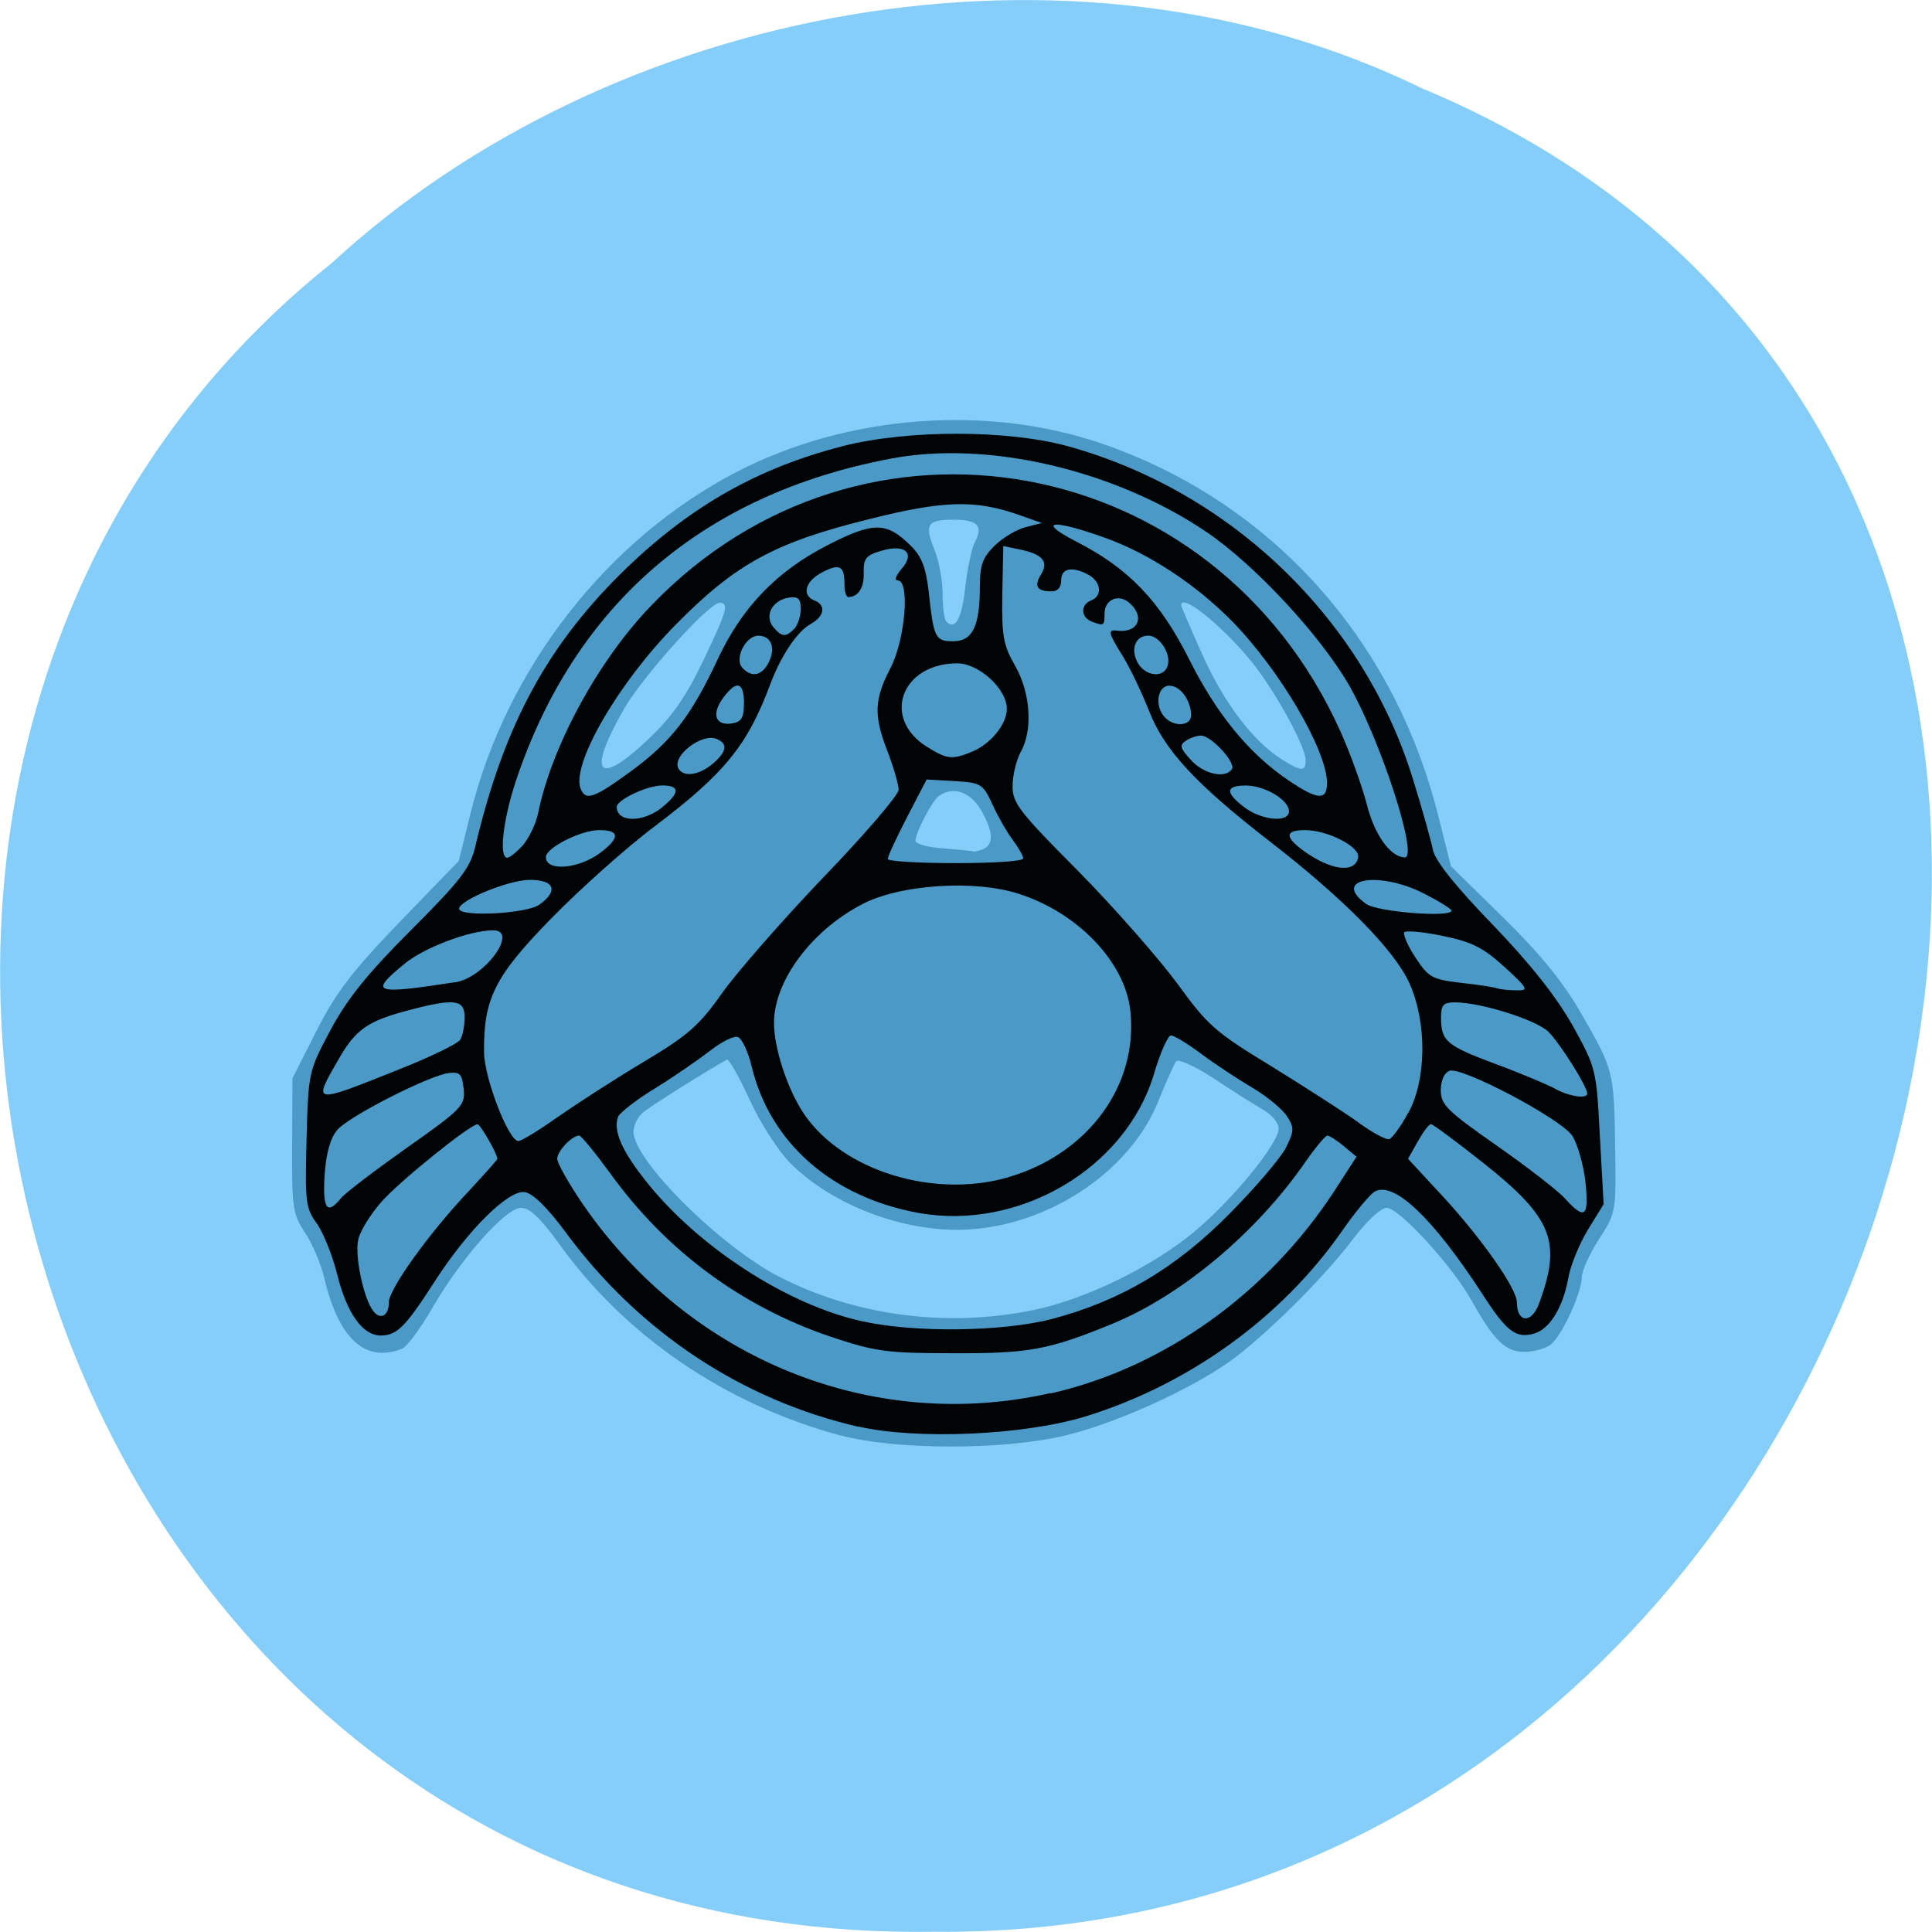 <svg xmlns="http://www.w3.org/2000/svg" viewBox="0 0 24 24"><path d="m 17.676 1.102 c 11.336 4.727 6.277 23.02 -6.07 22.895 c -11.227 0.184 -15.48 -14.355 -7.484 -20.73 c 3.457 -3.191 9.184 -4.305 13.555 -2.164" fill="#86cefa" fill-opacity="0.996"/><path d="m 10.441 17.832 c -1.426 -0.383 -2.676 -1.234 -3.5 -2.387 c -0.227 -0.313 -0.359 -0.441 -0.469 -0.441 c -0.191 0 -0.75 0.633 -1.105 1.25 c -0.145 0.25 -0.313 0.477 -0.371 0.5 c -0.457 0.18 -0.785 -0.117 -0.965 -0.867 c -0.043 -0.18 -0.148 -0.438 -0.242 -0.574 c -0.152 -0.23 -0.164 -0.309 -0.16 -1.082 l 0.004 -0.836 l 0.301 -0.594 c 0.242 -0.477 0.441 -0.734 1.031 -1.348 l 0.734 -0.758 l 0.145 -0.586 c 0.445 -1.809 1.699 -3.414 3.313 -4.25 c 1.379 -0.711 3.121 -0.84 4.555 -0.34 c 2.074 0.723 3.598 2.41 4.152 4.605 l 0.16 0.637 l 0.645 0.633 c 0.449 0.438 0.742 0.797 0.957 1.168 c 0.422 0.73 0.422 0.738 0.438 1.676 c 0.012 0.816 0.012 0.828 -0.199 1.152 c -0.117 0.18 -0.211 0.391 -0.215 0.469 c 0 0.199 -0.246 0.734 -0.387 0.844 c -0.063 0.047 -0.207 0.09 -0.324 0.09 c -0.234 0.004 -0.383 -0.141 -0.656 -0.633 c -0.242 -0.434 -0.902 -1.156 -1.059 -1.156 c -0.07 0 -0.25 0.168 -0.422 0.395 c -0.371 0.492 -1.117 1.227 -1.551 1.531 c -0.508 0.352 -1.387 0.746 -2 0.898 c -0.766 0.188 -2.109 0.188 -2.805 0.004 m 2.395 -1.559 c 0.645 -0.133 1.469 -0.535 1.996 -0.973 c 0.469 -0.391 1.047 -1.094 1.047 -1.281 c 0 -0.07 -0.09 -0.18 -0.207 -0.242 c -0.113 -0.066 -0.387 -0.238 -0.609 -0.387 c -0.223 -0.145 -0.43 -0.238 -0.457 -0.207 c -0.027 0.035 -0.121 0.246 -0.211 0.469 c -0.352 0.918 -1.434 1.621 -2.504 1.625 c -0.75 0.004 -1.594 -0.336 -2.086 -0.836 c -0.152 -0.156 -0.375 -0.508 -0.504 -0.793 c -0.129 -0.281 -0.254 -0.5 -0.277 -0.484 c -0.238 0.129 -0.949 0.578 -1.043 0.656 c -0.066 0.055 -0.117 0.164 -0.117 0.238 c 0 0.355 1.082 1.43 1.816 1.805 c 0.945 0.484 2.086 0.633 3.156 0.41 m -0.633 -5.723 c 0.141 -0.059 0.133 -0.223 -0.027 -0.496 c -0.133 -0.219 -0.34 -0.289 -0.516 -0.168 c -0.082 0.055 -0.293 0.457 -0.293 0.559 c 0 0.039 0.156 0.082 0.352 0.094 c 0.195 0.016 0.359 0.031 0.367 0.039 c 0.004 0.008 0.059 -0.008 0.117 -0.027 m -4.156 -1.367 c 0.297 -0.281 0.465 -0.523 0.68 -0.969 c 0.301 -0.629 0.328 -0.727 0.207 -0.727 c -0.133 0 -0.957 0.918 -1.184 1.313 c -0.469 0.816 -0.336 0.984 0.297 0.383 m 8.168 0.262 c 0 -0.172 -0.379 -0.863 -0.676 -1.23 c -0.359 -0.441 -0.871 -0.855 -0.871 -0.699 c 0 0.016 0.117 0.289 0.262 0.613 c 0.27 0.605 0.633 1.078 0.984 1.301 c 0.246 0.156 0.301 0.156 0.301 0.016 m -4.23 -2.148 c 0.027 -0.23 0.078 -0.484 0.121 -0.566 c 0.105 -0.203 0.035 -0.277 -0.27 -0.277 c -0.324 0 -0.359 0.059 -0.234 0.371 c 0.055 0.133 0.102 0.379 0.102 0.547 c 0 0.164 0.02 0.32 0.047 0.348 c 0.109 0.113 0.191 -0.031 0.234 -0.422" fill="#4a99c7"/><path d="m 10.66 17.723 c -1.441 -0.332 -2.719 -1.176 -3.629 -2.41 c -0.227 -0.309 -0.41 -0.488 -0.512 -0.504 c -0.203 -0.031 -0.715 0.477 -1.129 1.125 c -0.355 0.551 -0.461 0.656 -0.66 0.656 c -0.223 0 -0.418 -0.27 -0.539 -0.75 c -0.059 -0.242 -0.176 -0.531 -0.258 -0.645 c -0.137 -0.188 -0.145 -0.27 -0.125 -1.043 c 0.023 -0.832 0.023 -0.84 0.297 -1.355 c 0.207 -0.387 0.457 -0.699 1 -1.242 c 0.613 -0.613 0.734 -0.77 0.797 -1.031 c 0.363 -1.535 0.906 -2.531 1.902 -3.488 c 0.805 -0.766 1.625 -1.227 2.672 -1.496 c 0.805 -0.203 2.043 -0.203 2.793 0.004 c 2.031 0.563 3.676 2.152 4.285 4.141 c 0.113 0.363 0.223 0.758 0.246 0.871 c 0.027 0.137 0.277 0.449 0.742 0.93 c 0.477 0.496 0.793 0.898 0.996 1.258 c 0.289 0.523 0.293 0.539 0.336 1.371 l 0.047 0.844 l -0.195 0.316 c -0.105 0.172 -0.215 0.441 -0.242 0.59 c -0.066 0.375 -0.234 0.652 -0.434 0.703 c -0.223 0.059 -0.336 -0.027 -0.645 -0.508 c -0.609 -0.934 -1.09 -1.391 -1.328 -1.258 c -0.059 0.035 -0.246 0.258 -0.41 0.496 c -0.754 1.078 -1.906 1.906 -3.195 2.301 c -0.762 0.23 -2.082 0.289 -2.813 0.121 m 2.391 -0.41 c 1.41 -0.32 2.707 -1.25 3.539 -2.535 l 0.262 -0.406 l -0.156 -0.129 c -0.086 -0.074 -0.18 -0.133 -0.207 -0.133 c -0.023 0 -0.148 0.148 -0.273 0.328 c -0.613 0.887 -1.551 1.668 -2.422 2.02 c -0.777 0.316 -1.02 0.359 -1.957 0.355 c -0.824 0 -0.965 -0.02 -1.523 -0.207 c -1.102 -0.375 -2.035 -1.063 -2.727 -2.02 c -0.191 -0.262 -0.367 -0.477 -0.391 -0.477 c -0.094 0.004 -0.273 0.195 -0.273 0.289 c 0 0.055 0.148 0.316 0.328 0.578 c 1.332 1.922 3.598 2.832 5.801 2.332 m 0.023 -0.922 c 0.844 -0.223 1.539 -0.633 2.207 -1.313 c 0.32 -0.324 0.633 -0.691 0.695 -0.816 c 0.102 -0.207 0.102 -0.246 0.012 -0.387 c -0.055 -0.086 -0.246 -0.246 -0.426 -0.352 c -0.176 -0.105 -0.465 -0.293 -0.637 -0.422 c -0.172 -0.129 -0.34 -0.23 -0.379 -0.23 c -0.039 0 -0.133 0.215 -0.211 0.477 c -0.348 1.172 -1.676 1.953 -2.926 1.727 c -1.07 -0.195 -1.84 -0.867 -2.07 -1.813 c -0.043 -0.184 -0.121 -0.352 -0.172 -0.371 c -0.051 -0.02 -0.203 0.059 -0.344 0.168 c -0.141 0.109 -0.445 0.32 -0.68 0.465 c -0.234 0.141 -0.441 0.305 -0.465 0.355 c -0.063 0.176 0.043 0.422 0.355 0.813 c 0.645 0.809 1.746 1.523 2.668 1.727 c 0.652 0.148 1.754 0.133 2.371 -0.027 m -8.242 -0.207 c 0 -0.16 0.492 -0.848 0.977 -1.363 c 0.203 -0.219 0.371 -0.406 0.371 -0.418 c 0 -0.063 -0.211 -0.43 -0.246 -0.43 c -0.09 0 -0.973 0.711 -1.195 0.965 c -0.133 0.152 -0.262 0.359 -0.285 0.461 c -0.051 0.199 0.066 0.75 0.188 0.898 c 0.09 0.113 0.191 0.051 0.191 -0.113 m 14.285 0.023 c 0.289 -0.777 0.172 -1.07 -0.695 -1.758 c -0.332 -0.262 -0.621 -0.477 -0.645 -0.477 c -0.027 0 -0.098 0.098 -0.164 0.215 l -0.121 0.215 l 0.438 0.473 c 0.484 0.527 0.914 1.141 0.914 1.309 c 0 0.254 0.18 0.27 0.273 0.023 m 0.578 -1.527 c -0.027 -0.219 -0.102 -0.473 -0.164 -0.566 c -0.148 -0.215 -1.379 -0.863 -1.523 -0.805 c -0.066 0.023 -0.109 0.121 -0.109 0.242 c 0 0.18 0.082 0.258 0.691 0.684 c 0.379 0.266 0.766 0.563 0.855 0.664 c 0.246 0.27 0.297 0.227 0.25 -0.219 m -15.461 0.215 c 0.047 -0.063 0.418 -0.344 0.82 -0.629 c 0.688 -0.484 0.727 -0.527 0.707 -0.73 c -0.02 -0.188 -0.043 -0.215 -0.188 -0.199 c -0.242 0.031 -1.227 0.531 -1.379 0.703 c -0.086 0.098 -0.141 0.281 -0.16 0.559 c -0.027 0.422 0.027 0.508 0.199 0.297 m 8.309 -0.27 c 0.984 -0.293 1.602 -1.145 1.5 -2.066 c -0.066 -0.602 -0.652 -1.215 -1.383 -1.449 c -0.551 -0.18 -1.484 -0.117 -1.949 0.129 c -0.629 0.328 -1.09 0.949 -1.094 1.465 c -0.004 0.316 0.168 0.836 0.371 1.137 c 0.48 0.711 1.621 1.063 2.555 0.785 m -5.609 -0.746 c 0.234 -0.164 0.711 -0.473 1.066 -0.684 c 0.547 -0.328 0.688 -0.449 0.973 -0.855 c 0.184 -0.258 0.75 -0.906 1.262 -1.441 c 0.512 -0.531 0.93 -1.02 0.93 -1.082 c 0 -0.063 -0.059 -0.27 -0.133 -0.465 c -0.18 -0.457 -0.172 -0.656 0.031 -1.047 c 0.184 -0.352 0.246 -1.09 0.09 -1.09 c -0.043 0 -0.023 -0.059 0.047 -0.141 c 0.176 -0.199 0.047 -0.316 -0.25 -0.227 c -0.188 0.055 -0.223 0.094 -0.219 0.27 c 0.008 0.188 -0.066 0.301 -0.188 0.305 c -0.031 0 -0.051 -0.07 -0.051 -0.16 c 0 -0.23 -0.059 -0.262 -0.281 -0.145 c -0.207 0.109 -0.254 0.285 -0.09 0.348 c 0.148 0.059 0.121 0.199 -0.051 0.293 c -0.164 0.09 -0.367 0.395 -0.496 0.738 c -0.285 0.766 -0.566 1.113 -1.438 1.773 c -0.355 0.266 -0.934 0.785 -1.289 1.148 c -0.699 0.715 -0.84 0.996 -0.832 1.66 c 0.004 0.324 0.305 1.102 0.426 1.102 c 0.039 0 0.258 -0.133 0.492 -0.301 m 10.563 -0.047 c 0.227 -0.414 0.234 -1.117 0.016 -1.609 c -0.184 -0.41 -0.813 -1.051 -1.738 -1.766 c -0.922 -0.715 -1.309 -1.133 -1.5 -1.625 c -0.09 -0.227 -0.234 -0.527 -0.32 -0.668 c -0.184 -0.293 -0.195 -0.34 -0.078 -0.324 c 0.266 0.035 0.355 -0.176 0.152 -0.348 c -0.133 -0.113 -0.305 -0.039 -0.305 0.137 c 0 0.152 -0.008 0.156 -0.16 0.098 c -0.137 -0.055 -0.141 -0.207 -0.008 -0.262 c 0.145 -0.055 0.125 -0.23 -0.027 -0.316 c -0.207 -0.113 -0.344 -0.086 -0.344 0.066 c 0 0.09 -0.043 0.137 -0.121 0.137 c -0.18 0 -0.219 -0.063 -0.129 -0.211 c 0.098 -0.16 0.02 -0.25 -0.262 -0.309 l -0.207 -0.043 l -0.012 0.598 c -0.008 0.523 0.012 0.633 0.16 0.891 c 0.191 0.336 0.223 0.801 0.066 1.074 c -0.051 0.098 -0.098 0.281 -0.098 0.414 c -0.004 0.215 0.078 0.32 0.824 1.07 c 0.453 0.461 1 1.086 1.227 1.395 c 0.371 0.512 0.469 0.598 1.156 1.016 c 0.41 0.254 0.898 0.566 1.078 0.695 c 0.18 0.133 0.355 0.227 0.395 0.215 c 0.035 -0.012 0.145 -0.16 0.234 -0.328 m -12.535 -0.539 c 0.387 -0.152 0.73 -0.32 0.758 -0.367 c 0.031 -0.047 0.055 -0.172 0.055 -0.277 c 0.004 -0.227 -0.125 -0.242 -0.711 -0.086 c -0.5 0.133 -0.645 0.238 -0.859 0.613 c -0.316 0.551 -0.328 0.551 0.758 0.117 m 14.758 0.301 c 0 -0.09 -0.344 -0.633 -0.484 -0.77 c -0.156 -0.148 -0.84 -0.363 -1.156 -0.363 c -0.148 0 -0.176 0.031 -0.176 0.188 c 0 0.293 0.066 0.348 0.668 0.574 c 0.309 0.113 0.641 0.254 0.738 0.305 c 0.18 0.102 0.41 0.137 0.41 0.066 m -14.06 -1.383 c 0.363 -0.055 0.793 -0.648 0.469 -0.645 c -0.289 0 -0.848 0.211 -1.094 0.41 c -0.453 0.371 -0.398 0.391 0.625 0.234 m 13.03 -0.191 c -0.262 -0.238 -0.402 -0.309 -0.762 -0.383 c -0.242 -0.051 -0.457 -0.07 -0.48 -0.047 c -0.02 0.02 0.039 0.164 0.137 0.313 c 0.164 0.25 0.207 0.273 0.566 0.316 c 0.215 0.023 0.418 0.055 0.457 0.07 c 0.035 0.012 0.141 0.023 0.234 0.023 c 0.156 0.004 0.145 -0.02 -0.152 -0.293 m -11.988 -0.77 c 0.242 -0.172 0.191 -0.309 -0.117 -0.309 c -0.262 0 -0.879 0.254 -0.879 0.359 c 0 0.105 0.84 0.063 0.996 -0.051 m 11.332 0.074 c 0 -0.02 -0.148 -0.113 -0.332 -0.207 c -0.566 -0.293 -1.168 -0.191 -0.727 0.125 c 0.137 0.098 1.059 0.172 1.059 0.082 m -10.578 -0.715 c 0.25 -0.188 0.25 -0.285 -0.008 -0.285 c -0.23 0 -0.664 0.219 -0.664 0.336 c 0 0.18 0.402 0.148 0.672 -0.051 m 9.418 0.055 c 0.027 -0.133 -0.379 -0.34 -0.66 -0.34 c -0.25 0 -0.254 0.086 -0.016 0.258 c 0.34 0.246 0.641 0.281 0.676 0.082 m -4.16 0.012 c 0 -0.031 -0.059 -0.133 -0.125 -0.223 c -0.07 -0.09 -0.184 -0.289 -0.254 -0.441 c -0.121 -0.262 -0.141 -0.277 -0.473 -0.297 l -0.348 -0.02 l -0.242 0.465 c -0.133 0.258 -0.242 0.492 -0.242 0.523 c 0 0.027 0.379 0.051 0.84 0.051 c 0.465 0 0.844 -0.023 0.844 -0.059 m -6.215 -0.164 c 0.074 -0.086 0.16 -0.262 0.188 -0.395 c 0.168 -0.836 0.754 -1.91 1.41 -2.586 c 2.613 -2.715 6.988 -1.918 8.555 1.563 c 0.125 0.277 0.273 0.691 0.332 0.918 c 0.094 0.375 0.293 0.648 0.469 0.652 c 0.176 0.008 -0.301 -1.461 -0.695 -2.145 c -0.363 -0.625 -1.168 -1.488 -1.758 -1.891 c -1.145 -0.777 -2.723 -1.148 -3.93 -0.918 c -2.336 0.441 -3.934 1.816 -4.664 4.02 c -0.156 0.477 -0.207 0.938 -0.102 0.938 c 0.031 0 0.117 -0.07 0.195 -0.156 m 1.727 -0.469 c 0.223 -0.18 0.227 -0.273 0.004 -0.273 c -0.188 0 -0.566 0.18 -0.566 0.266 c 0 0.195 0.324 0.199 0.562 0.008 m 7.789 0.047 c 0 -0.141 -0.301 -0.32 -0.535 -0.32 c -0.254 0 -0.262 0.086 -0.02 0.27 c 0.215 0.164 0.555 0.195 0.555 0.051 m -8.172 -0.5 c 0.496 -0.363 0.746 -0.684 1.074 -1.387 c 0.301 -0.645 0.734 -1.098 1.371 -1.422 c 0.563 -0.289 0.727 -0.289 1.023 0.004 c 0.141 0.137 0.191 0.27 0.227 0.563 c 0.063 0.59 0.082 0.629 0.305 0.629 c 0.242 0 0.332 -0.188 0.332 -0.68 c 0 -0.27 0.035 -0.359 0.184 -0.508 c 0.105 -0.102 0.277 -0.203 0.387 -0.23 l 0.199 -0.051 l -0.266 -0.094 c -0.555 -0.199 -0.953 -0.188 -1.883 0.047 c -1.172 0.289 -1.66 0.559 -2.398 1.309 c -0.711 0.719 -1.297 1.73 -1.184 2.035 c 0.063 0.16 0.164 0.125 0.629 -0.215 m 8.645 0.152 c 0 -0.41 -0.586 -1.406 -1.176 -2.01 c -0.453 -0.461 -1.035 -0.844 -1.578 -1.039 c -0.664 -0.238 -0.867 -0.215 -0.359 0.047 c 0.648 0.332 1.031 0.73 1.398 1.457 c 0.344 0.688 0.746 1.176 1.23 1.504 c 0.367 0.25 0.484 0.258 0.484 0.039 m -7.629 -0.242 c 0.176 -0.152 0.191 -0.25 0.043 -0.309 c -0.184 -0.074 -0.559 0.219 -0.469 0.371 c 0.066 0.109 0.254 0.082 0.426 -0.063 m 6.449 0.066 c 0.047 -0.082 -0.262 -0.418 -0.387 -0.414 c -0.047 0 -0.129 0.027 -0.184 0.063 c -0.086 0.055 -0.074 0.094 0.063 0.242 c 0.16 0.176 0.43 0.234 0.508 0.109 m -3.246 -0.207 c 0.238 -0.09 0.449 -0.344 0.449 -0.539 c 0 -0.25 -0.348 -0.566 -0.617 -0.566 c -0.695 0.004 -0.941 0.68 -0.379 1.035 c 0.25 0.156 0.313 0.164 0.547 0.07 m -2.816 -0.605 c 0 -0.273 -0.094 -0.297 -0.262 -0.066 c -0.145 0.199 -0.094 0.344 0.113 0.313 c 0.117 -0.02 0.148 -0.07 0.148 -0.246 m 5.555 0.148 c 0 -0.188 -0.133 -0.371 -0.27 -0.371 c -0.152 0 -0.188 0.262 -0.051 0.398 c 0.113 0.117 0.32 0.102 0.32 -0.027 m -5.25 -0.652 c 0.094 -0.184 0.039 -0.34 -0.125 -0.34 c -0.16 0 -0.305 0.293 -0.195 0.402 c 0.113 0.121 0.238 0.094 0.32 -0.063 m 4.957 0.043 c 0.055 -0.145 -0.094 -0.383 -0.238 -0.383 c -0.164 0 -0.227 0.176 -0.125 0.348 c 0.098 0.156 0.309 0.18 0.363 0.035 m -4.637 -0.465 c 0.043 -0.047 0.082 -0.156 0.082 -0.25 c 0 -0.125 -0.031 -0.156 -0.145 -0.141 c -0.207 0.031 -0.309 0.223 -0.199 0.363 c 0.109 0.129 0.156 0.133 0.262 0.027" fill="#000405"/></svg>